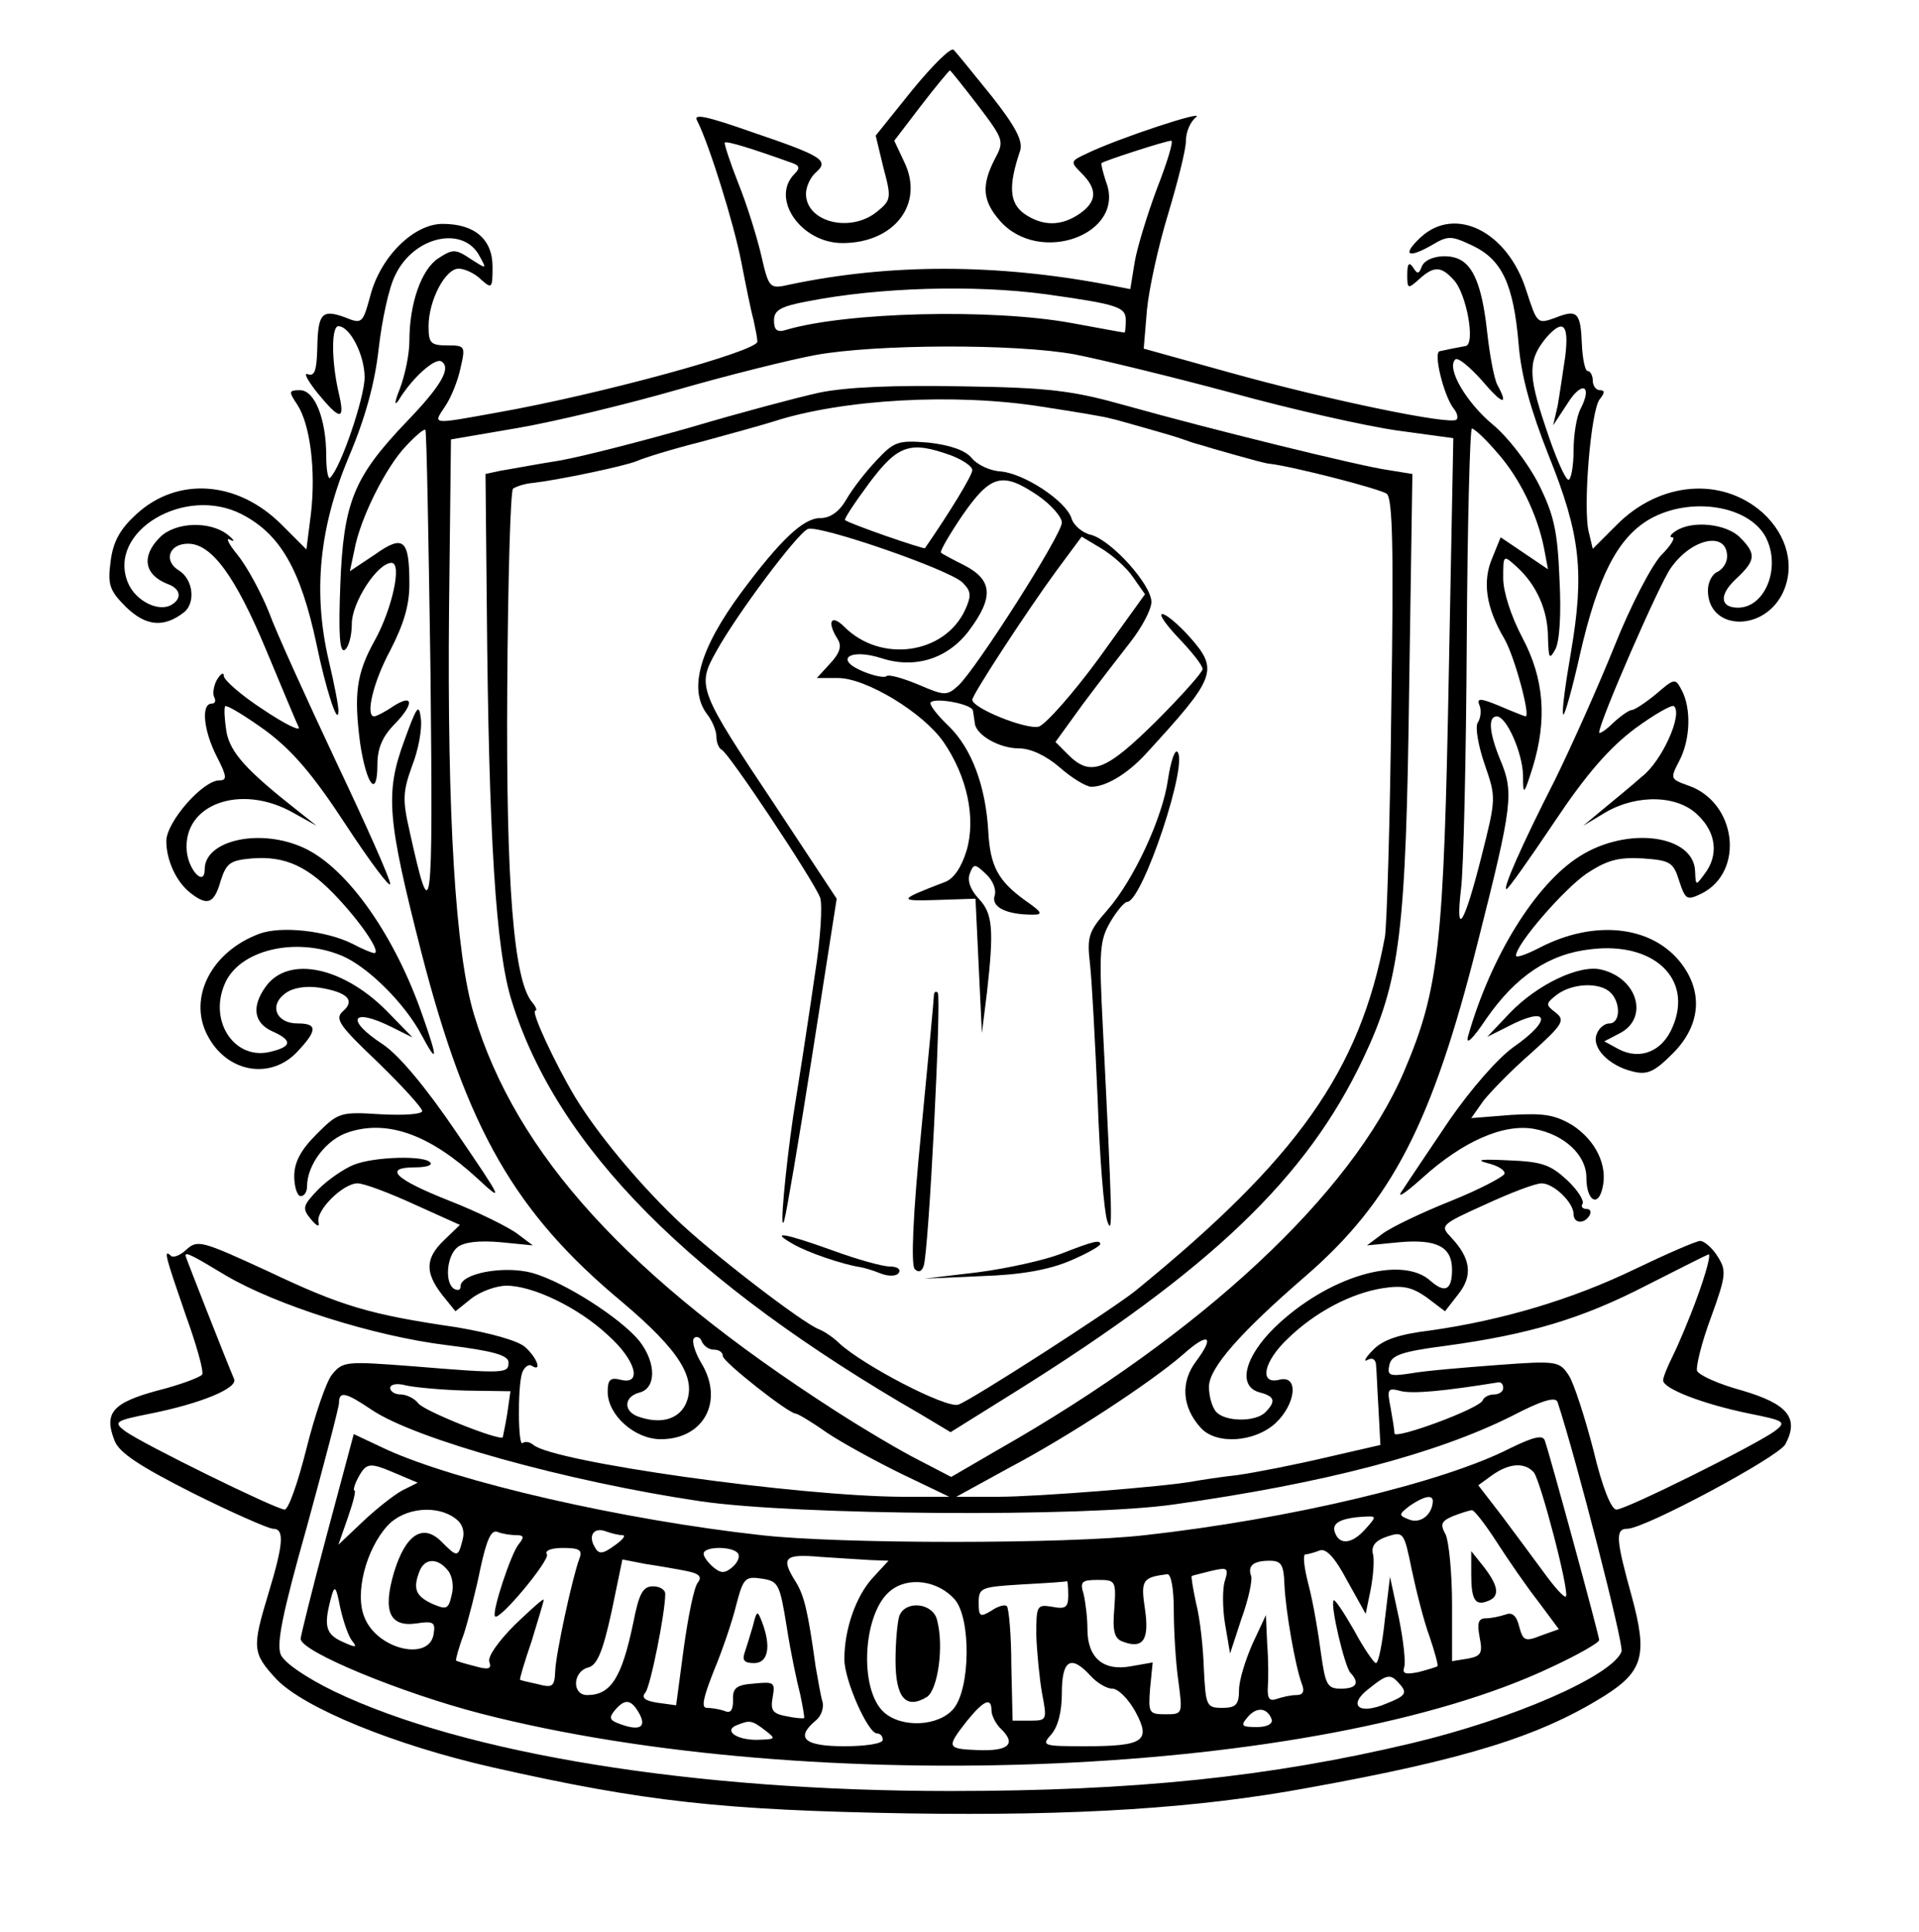 <?xml version="1.0" standalone="no"?>
<!DOCTYPE svg PUBLIC "-//W3C//DTD SVG 20010904//EN"
 "http://www.w3.org/TR/2001/REC-SVG-20010904/DTD/svg10.dtd">
<svg version="1.0" xmlns="http://www.w3.org/2000/svg"
 width="300pt" height="302pt" viewBox="0 0 300 302"
 preserveAspectRatio="xMidYMid meet">
<g transform="translate(0,302) scale(0.1,-0.1)"
fill="#000000" stroke="none">
<path d="M1426 2879 l-57 -71 12 -50 c13 -48 12 -51 -10 -69 -42 -34 -111 -16
-111 28 0 11 7 26 15 33 22 19 11 26 -98 63 -74 26 -94 30 -87 18 18 -35 57
-159 69 -221 7 -36 15 -76 19 -90 3 -14 6 -29 6 -34 1 -15 -248 -83 -407 -111
-105 -19 -100 -19 -81 10 9 13 20 40 24 60 8 34 7 35 -21 35 -26 0 -29 4 -29
30 0 40 26 90 47 90 9 0 25 -7 35 -17 17 -15 18 -14 18 20 0 43 -28 67 -78 67
-45 0 -97 -51 -113 -112 -12 -44 -13 -45 -40 -34 -36 13 -42 6 -43 -49 -1 -34
-4 -44 -15 -40 -7 3 0 -10 15 -29 37 -45 44 -44 33 2 -11 49 -11 102 0 102 18
0 41 -45 41 -80 0 -31 -37 -141 -54 -157 -3 -3 -6 12 -6 34 0 58 -18 103 -41
103 -18 0 -18 -2 -4 -23 20 -31 29 -103 21 -171 l-7 -55 -39 39 c-69 69 -163
75 -227 16 -25 -23 -36 -42 -40 -73 -5 -37 -2 -46 24 -72 31 -30 59 -33 91 -8
18 15 14 51 -8 65 -25 15 -16 42 14 42 37 0 74 -51 122 -166 25 -60 48 -115
51 -121 3 -7 -22 5 -56 28 -34 22 -61 46 -61 52 0 7 -5 4 -11 -6 -5 -9 -7 -22
-4 -27 3 -6 1 -10 -4 -10 -17 0 -13 -42 8 -83 16 -31 16 -37 4 -37 -26 0 -83
-65 -83 -95 0 -30 16 -65 39 -82 26 -20 36 -15 46 20 9 28 15 32 49 35 52 4
88 -12 135 -63 39 -42 67 -85 56 -85 -3 0 -18 6 -33 14 -41 21 -113 29 -147
16 -75 -28 -111 -100 -81 -158 30 -59 99 -71 141 -26 32 34 31 44 0 44 -33 0
-45 28 -19 47 12 9 32 12 53 9 44 -7 57 -20 37 -37 -13 -12 -6 -22 55 -80 38
-37 69 -71 69 -76 0 -5 -29 -7 -65 -5 -63 4 -66 3 -100 -31 -25 -25 -35 -44
-35 -66 0 -17 5 -31 10 -31 6 0 10 7 10 15 0 34 30 74 65 85 61 20 127 -4 201
-72 42 -39 41 -36 -32 71 -48 71 -90 121 -115 138 -60 39 -50 59 14 27 l32
-16 -35 36 c-70 74 -159 94 -195 43 -22 -31 -18 -56 10 -69 32 -14 32 -24 -1
-32 -56 -15 -98 46 -73 105 22 54 111 75 183 45 41 -17 99 -75 125 -124 25
-47 26 -39 2 29 -43 125 -117 231 -185 263 -68 32 -156 13 -156 -33 0 -28 -25
-2 -28 28 -7 74 85 107 167 60 l36 -20 -29 23 c-80 63 -106 91 -112 124 -3 19
-4 37 -2 40 3 2 31 -15 63 -38 43 -32 75 -70 126 -148 38 -58 69 -99 69 -92 0
8 -38 93 -84 190 -46 98 -94 203 -106 236 -13 32 -35 72 -49 89 -14 17 -19 28
-11 23 8 -4 6 0 -4 8 -28 22 -82 20 -106 -4 -30 -30 -24 -59 12 -73 20 -7 23
-22 7 -32 -20 -13 -57 5 -69 34 -33 80 89 153 178 107 60 -31 92 -86 117 -204
14 -68 33 -127 34 -105 1 6 -6 42 -15 80 -25 107 -15 208 31 318 26 61 41 116
47 170 5 44 16 96 26 115 29 61 107 78 132 29 11 -20 11 -20 -14 -4 -24 16
-28 16 -51 1 -26 -17 -45 -70 -45 -129 0 -21 -7 -54 -15 -75 -8 -20 -9 -28 -2
-18 21 35 57 67 67 61 16 -10 0 -38 -55 -95 -82 -86 -98 -125 -103 -254 -3
-78 -1 -107 7 -102 6 4 11 22 11 41 0 33 40 95 62 95 17 0 1 -72 -26 -121 -29
-52 -33 -84 -23 -161 10 -66 27 -87 27 -33 0 25 8 43 25 61 32 32 33 51 0 30
-13 -9 -27 -16 -30 -16 -14 0 -2 53 25 103 21 41 30 70 30 104 0 70 -9 78 -54
46 l-39 -26 7 33 c9 50 50 131 81 163 15 16 28 27 30 25 2 -2 5 -172 8 -378 4
-390 2 -406 -33 -248 -11 48 -10 61 4 100 10 25 16 58 14 74 -3 25 -6 21 -26
-34 -30 -82 -27 -121 27 -332 71 -275 146 -406 313 -545 90 -76 118 -120 100
-160 -12 -25 -41 -32 -76 -19 -22 9 -20 31 4 37 26 7 26 46 0 80 -29 36 -118
93 -168 107 -45 12 -112 -1 -112 -21 0 -6 -4 -7 -10 -4 -15 9 -12 51 5 65 10
8 33 11 67 8 l51 -5 -24 18 c-13 10 -61 34 -107 52 -86 34 -103 52 -53 52 16
0 27 3 24 7 -6 12 -88 10 -120 -3 -15 -6 -40 -23 -55 -38 -25 -26 -26 -30 -12
-47 9 -11 14 -13 12 -5 -5 18 38 61 61 61 10 0 50 -15 89 -33 l71 -32 -25 -24
c-29 -28 -30 -50 -3 -85 l21 -26 25 20 c14 11 39 20 55 20 41 0 112 -34 158
-77 44 -39 55 -79 20 -70 -16 4 -20 0 -20 -19 0 -36 42 -74 83 -74 67 0 99 59
64 118 -11 18 -16 36 -12 40 4 4 10 1 12 -5 3 -7 11 -13 19 -13 8 0 14 -4 14
-10 0 -9 103 -90 114 -90 3 0 25 -13 49 -30 24 -16 77 -45 118 -65 l73 -35
-74 0 c-164 1 -543 54 -576 81 -6 5 -13 6 -17 3 -7 -7 -8 85 -1 109 3 9 10 15
15 12 17 -11 9 12 -10 29 -11 10 -54 22 -107 31 -137 20 -180 33 -296 88 -102
47 -109 49 -126 34 -10 -10 -22 -14 -25 -10 -12 11 -8 -2 23 -92 17 -47 29
-89 26 -94 -3 -4 -34 -16 -70 -25 -70 -19 -84 -35 -67 -78 7 -19 39 -40 122
-82 62 -31 119 -56 126 -56 18 0 16 -24 -7 -100 -26 -86 -26 -94 12 -135 43
-45 184 -103 338 -138 239 -54 360 -67 650 -72 264 -4 452 8 625 40 249 45
362 81 462 143 62 39 69 64 44 156 -25 90 -26 106 -7 106 27 0 236 112 247
132 22 41 4 63 -67 84 -37 10 -68 24 -71 31 -2 6 7 44 22 84 24 66 24 73 10
95 -8 13 -21 24 -27 24 -6 0 -52 -20 -102 -44 -97 -47 -207 -80 -320 -96 -50
-6 -75 -15 -90 -31 -12 -12 -15 -19 -8 -15 7 4 12 1 13 -6 1 -7 2 -39 4 -70
l3 -57 -87 -20 c-47 -11 -108 -23 -136 -27 -27 -3 -59 -8 -70 -10 -43 -8 -243
-24 -305 -24 l-65 0 82 45 c93 49 221 133 272 177 40 36 51 30 21 -10 -25 -33
-22 -72 7 -104 24 -27 84 -23 117 7 32 30 37 76 6 68 -32 -8 -25 28 13 64 43
42 99 71 148 79 32 5 46 2 69 -14 l29 -22 21 27 c23 29 19 56 -11 88 -18 19
-18 20 53 52 39 18 78 33 88 33 19 0 50 -30 50 -48 0 -15 17 -16 25 -2 3 6 1
10 -5 10 -6 0 -9 4 -6 8 3 5 -8 22 -24 37 -26 24 -39 29 -92 31 -41 2 -52 1
-34 -4 17 -4 29 -11 28 -17 -2 -5 -40 -25 -85 -43 -45 -18 -93 -41 -106 -51
l-24 -18 51 5 c58 5 82 -7 82 -43 0 -32 -11 -37 -33 -18 -45 42 -161 8 -244
-72 -48 -47 -59 -93 -23 -102 23 -6 25 -14 8 -31 -15 -15 -61 -15 -76 0 -7 7
-12 25 -12 40 0 29 48 84 151 173 135 117 198 239 269 521 55 217 57 235 35
287 -17 42 -19 67 -5 67 15 0 40 -56 41 -92 0 -32 1 -32 15 12 23 75 18 139
-16 203 -18 34 -30 72 -30 93 0 37 0 37 21 18 31 -28 49 -68 49 -111 1 -32 2
-35 11 -19 7 11 10 55 7 110 -3 77 -9 102 -33 150 -17 33 -48 73 -71 92 -42
35 -73 88 -59 102 4 4 22 -11 41 -32 33 -39 43 -41 25 -8 -5 9 -12 46 -16 82
-7 65 -19 99 -39 112 -19 13 -56 8 -63 -8 -5 -13 -7 -13 -14 -2 -6 9 -9 6 -9
-11 0 -23 1 -23 18 -8 24 22 35 21 55 -1 20 -22 34 -101 18 -103 -6 -1 -15 -3
-21 -4 -5 -1 -14 -3 -19 -4 -11 -1 6 -69 21 -89 6 -7 8 -15 5 -18 -9 -9 -202
31 -356 74 l-133 37 5 60 c3 33 18 101 33 150 15 50 28 101 28 115 0 14 7 30
16 37 15 12 -124 -34 -171 -57 -26 -12 -26 -13 -8 -31 25 -25 24 -44 -3 -63
-29 -20 -58 -20 -87 0 -23 17 -25 43 -6 99 4 15 -7 37 -45 85 -29 36 -55 68
-59 72 -4 5 -33 -24 -65 -63z m103 -24 c41 -54 41 -56 26 -84 -21 -41 -19 -65
8 -96 62 -71 198 -21 166 61 -5 15 -8 28 -7 29 5 4 101 35 109 35 4 0 -6 -33
-22 -74 -15 -40 -31 -92 -35 -115 l-7 -43 -36 7 c-174 33 -341 33 -497 0 -31
-7 -32 -6 -44 46 -7 30 -23 81 -36 113 -13 33 -22 61 -21 63 3 3 42 -9 106
-32 11 -4 12 -8 3 -17 -38 -38 10 -108 75 -108 81 0 128 61 97 126 l-16 34 42
55 c23 30 44 55 45 55 1 0 21 -25 44 -55z m106 -295 c114 -16 125 -20 125 -41
0 -10 -1 -19 -2 -19 -2 0 -39 7 -83 15 -126 23 -354 17 -447 -11 -13 -4 -18 0
-18 15 0 16 10 22 53 30 112 22 261 26 372 11z m45 -94 c41 -8 152 -35 245
-60 94 -26 210 -52 259 -59 l88 -12 -7 -365 c-8 -428 -15 -496 -70 -625 -82
-192 -316 -410 -634 -591 l-74 -43 -50 26 c-28 14 -87 49 -132 78 -323 208
-498 400 -564 619 -29 96 -42 311 -39 635 l3 264 105 18 c58 10 170 37 250 60
80 23 177 47 215 54 93 17 312 18 405 1z m660 -153 c36 -40 64 -99 74 -151 l6
-32 -37 25 -37 25 -13 -32 c-16 -37 -10 -78 19 -127 16 -28 41 -121 33 -121
-1 0 -19 7 -40 16 -31 13 -37 13 -32 1 3 -7 2 -20 -3 -27 -4 -7 1 -36 11 -65
18 -52 18 -53 -5 -144 -27 -107 -41 -129 -32 -51 4 30 8 205 9 387 1 183 5
333 8 333 4 0 22 -17 39 -37z m-1987 -1287 c78 -46 231 -95 346 -109 73 -9 96
-16 96 -27 0 -17 -4 -18 -149 -6 -105 8 -110 8 -127 -13 -9 -11 -27 -64 -40
-116 -13 -52 -28 -95 -34 -95 -13 0 -223 103 -250 123 -18 14 -15 16 40 27 80
16 137 40 131 54 -12 28 -76 191 -76 193 0 6 10 1 63 -31z m2301 -32 c-13 -36
-31 -78 -39 -94 -8 -16 -15 -33 -15 -38 0 -13 62 -37 135 -52 55 -11 58 -13
40 -27 -30 -22 -233 -123 -248 -123 -8 0 -22 34 -36 93 -13 50 -30 103 -38
116 -15 23 -18 24 -112 17 -53 -4 -113 -9 -135 -13 -33 -5 -38 -4 -34 13 3 15
18 21 88 30 132 18 214 43 313 94 51 26 95 48 98 49 4 0 -4 -29 -17 -65z
m-1925 -148 l69 -1 -5 -35 c-3 -19 -7 -36 -7 -37 -5 -6 -123 41 -132 53 -6 8
-19 14 -28 14 -9 0 -16 5 -16 10 0 6 11 8 25 4 14 -3 56 -7 94 -8z m1621 4 c0
-5 -6 -10 -14 -10 -8 0 -16 -4 -18 -9 -4 -13 -138 -62 -138 -52 0 5 -3 23 -6
40 -6 30 -5 32 17 26 20 -4 65 0 152 14 4 0 7 -3 7 -9z m-1769 -34 c68 -46
305 -112 514 -143 150 -22 601 -25 740 -5 235 33 410 79 528 138 48 25 69 31
72 22 29 -88 104 -380 100 -390 -15 -38 -168 -105 -327 -143 -222 -53 -434
-75 -723 -75 -400 0 -759 58 -963 156 -43 21 -77 44 -83 57 -7 17 2 63 41 201
27 99 50 186 50 193 0 19 11 16 51 -11z"/>
<path d="M1280 2406 c-36 -8 -126 -32 -200 -54 -74 -21 -166 -45 -205 -52 -38
-6 -80 -14 -93 -16 l-23 -5 2 -207 c3 -359 14 -538 39 -617 71 -229 280 -439
641 -647 l45 -27 101 63 c307 192 456 335 544 521 58 122 67 198 72 582 l5
332 -37 6 c-44 6 -283 65 -411 101 -82 23 -118 28 -255 30 -107 2 -182 -1
-225 -10z m350 -22 c52 -8 100 -16 105 -18 6 -1 30 -8 55 -15 25 -7 52 -15 60
-18 8 -3 20 -7 25 -8 6 -2 30 -9 55 -16 25 -7 50 -14 55 -14 35 -4 172 -39
183 -47 9 -8 11 -83 7 -337 -2 -179 -7 -339 -10 -356 -39 -209 -137 -347 -390
-553 -36 -29 -258 -172 -277 -178 -19 -6 -148 61 -186 96 -9 9 -24 19 -32 22
-26 10 -173 123 -225 174 -60 58 -122 133 -156 189 -31 52 -70 135 -62 135 3
0 1 6 -5 13 -29 34 -41 185 -39 490 1 168 5 309 9 313 4 3 18 8 31 9 42 5 142
26 162 34 11 5 56 19 100 30 44 12 95 26 114 32 108 35 284 45 421 23z"/>
<path d="M1370 2300 c-17 -18 -38 -45 -47 -61 -11 -19 -25 -29 -41 -29 -26 0
-62 -34 -123 -116 -65 -88 -83 -151 -54 -190 8 -10 15 -26 15 -36 0 -9 4 -18
8 -20 10 -3 143 -203 154 -231 4 -10 1 -64 -8 -120 -8 -56 -17 -113 -19 -127
-2 -14 -9 -56 -15 -95 -12 -82 -22 -188 -14 -163 3 9 23 126 44 260 l38 243
-95 144 c-122 183 -124 188 -93 243 32 58 127 185 143 191 17 7 223 -64 242
-84 13 -13 14 -20 4 -42 -32 -70 -132 -84 -189 -27 -21 21 -28 8 -10 -20 6
-10 3 -21 -12 -37 l-21 -23 33 0 c44 0 133 -54 165 -100 37 -54 51 -119 36
-170 -8 -26 -20 -44 -34 -49 -73 -28 -74 -30 -12 -28 l60 2 5 -105 5 -105 8
64 c11 98 9 123 -13 146 -13 14 -18 28 -14 39 6 16 8 16 25 0 11 -10 17 -25
14 -34 -6 -18 18 -30 60 -30 16 0 14 4 -12 22 -43 31 -55 54 -58 108 -4 71
-26 130 -62 165 -18 17 -31 34 -28 37 8 8 65 -3 66 -13 1 -5 2 -14 3 -20 2
-18 38 -39 69 -39 18 0 42 -11 64 -30 18 -16 41 -30 49 -30 23 0 56 20 84 50
111 121 116 132 70 184 -18 20 -37 36 -43 36 -6 0 6 -17 26 -38 20 -21 37 -42
37 -48 0 -5 -33 -42 -73 -82 -78 -77 -102 -87 -137 -52 l-20 20 42 58 c23 31
57 75 75 98 18 23 33 51 33 63 0 27 -63 97 -95 105 -13 3 -27 15 -30 26 -9 27
-74 70 -111 73 -16 1 -36 10 -45 21 -10 12 -33 20 -67 24 -48 4 -54 2 -82 -28z
m117 8 c18 -7 33 -17 33 -23 0 -8 -34 -64 -74 -122 -2 -2 -118 38 -125 44 -2
1 15 27 38 58 45 60 64 66 128 43z m136 -63 c20 -14 37 -33 37 -42 0 -19 -134
-229 -162 -255 -18 -16 -21 -16 -63 2 -24 10 -46 16 -49 13 -3 -3 -19 0 -36 7
-47 19 -22 37 28 21 52 -17 103 -1 136 42 40 53 38 80 -6 103 -18 9 -35 18
-37 20 -2 2 13 28 34 59 44 63 62 68 118 30z m148 -127 l19 -27 -72 -100 c-41
-56 -83 -103 -94 -107 -20 -5 -104 29 -104 42 0 8 85 138 131 201 l40 54 30
-18 c17 -10 40 -30 50 -45z"/>
<path d="M1826 1802 c-8 -59 -53 -157 -95 -205 -29 -33 -32 -41 -27 -84 3 -26
8 -122 12 -212 3 -90 10 -175 15 -190 9 -26 8 5 -7 305 -6 117 -5 134 12 163
10 17 22 31 26 31 24 0 98 222 78 235 -4 2 -10 -17 -14 -43z"/>
<path d="M1460 1464 c0 -5 -9 -101 -20 -214 -13 -130 -16 -208 -10 -214 6 -6
11 -4 14 5 8 23 28 420 22 427 -3 3 -6 1 -6 -4z"/>
<path d="M1240 1075 c22 -13 78 -32 105 -36 6 -1 20 -5 32 -10 13 -5 25 -4 28
1 4 6 -3 10 -14 10 -11 0 -51 11 -89 25 -78 28 -99 31 -62 10z"/>
<path d="M1659 1060 c-26 -10 -84 -23 -130 -29 l-84 -10 90 4 c62 2 105 10
138 24 26 11 47 23 47 26 0 7 -10 5 -61 -15z"/>
<path d="M511 621 c-23 -86 -41 -159 -41 -163 0 -20 158 -85 282 -117 517
-133 1313 -99 1674 73 41 19 74 38 74 42 0 7 -76 286 -85 312 -3 9 -17 6 -54
-12 -105 -54 -346 -111 -571 -136 -122 -14 -477 -14 -600 0 -217 24 -474 83
-586 134 l-51 24 -42 -157z m109 95 l33 -14 -24 -12 c-13 -7 -41 -29 -62 -49
l-38 -36 15 43 c8 23 13 42 10 42 -2 0 0 9 6 20 13 24 18 24 60 6z m1778 2
c11 -15 56 -187 50 -194 -3 -2 -18 15 -34 37 -16 22 -46 62 -66 89 l-37 48 22
16 c27 19 51 20 65 4z m-158 -45 c-1 -21 -19 -35 -36 -29 -18 7 -18 8 0 22 22
15 36 18 36 7z m-1528 -27 c11 -8 15 -20 11 -34 -7 -27 -8 -27 -33 -2 -29 29
-56 11 -74 -48 -18 -61 -7 -86 35 -80 26 4 30 2 27 -16 -6 -44 -88 -25 -108
25 -16 37 2 107 36 144 26 28 77 33 106 11z m1628 -37 c18 -28 47 -70 65 -93
l32 -43 -28 -10 c-25 -10 -28 -8 -34 14 -4 17 -11 23 -21 19 -9 -3 -23 -6 -31
-6 -12 0 -14 -7 -10 -29 5 -25 3 -30 -18 -34 l-25 -4 0 89 c0 49 -5 98 -10
109 -9 16 -7 21 12 29 13 5 26 9 29 9 3 1 21 -22 39 -50z m-205 21 c-21 -24
-41 -26 -48 -6 -6 15 9 23 47 25 18 1 18 0 1 -19z m-1328 -10 c12 0 13 -3 4
-14 -12 -14 -43 -108 -37 -113 7 -7 86 88 81 97 -4 6 7 10 25 10 25 0 31 -3
26 -16 -11 -29 -37 -149 -38 -176 -1 -25 -4 -27 -27 -21 -14 3 -27 6 -28 7 -1
1 7 28 18 60 10 33 19 62 19 65 0 3 -20 -15 -45 -39 -26 -26 -43 -50 -40 -58
4 -11 -1 -13 -22 -7 -16 4 -29 8 -30 9 -1 1 4 20 12 41 7 22 19 68 26 103 10
46 17 61 27 57 7 -3 21 -5 29 -5z m166 0 c6 0 1 -7 -12 -16 -19 -14 -25 -14
-31 -3 -11 18 -2 32 17 25 8 -3 20 -6 26 -6z m1262 -159 c8 -24 14 -45 12 -46
-1 -1 -14 -5 -29 -9 -20 -4 -26 -3 -23 7 3 7 -1 42 -8 77 l-14 65 -8 -67 c-4
-38 -10 -68 -14 -68 -3 0 -19 23 -34 51 -16 28 -30 49 -32 47 -6 -6 17 -103
26 -113 15 -16 10 -25 -15 -25 -21 0 -24 6 -31 56 -4 31 -12 78 -19 105 -7 27
-10 49 -5 49 4 0 14 3 22 6 10 4 24 -11 43 -47 l29 -52 8 39 c4 22 6 47 3 56
-2 12 5 20 23 26 25 8 26 7 38 -52 7 -33 19 -81 28 -105z m-1081 130 c3 -5 -1
-14 -9 -21 -12 -10 -18 -10 -30 0 -8 7 -15 16 -15 21 0 12 47 12 54 0z m208
-10 l27 -1 -24 -26 c-27 -29 -45 -81 -45 -128 0 -33 37 -116 51 -116 5 0 9 -4
9 -10 0 -6 -27 -10 -60 -10 -63 0 -77 13 -45 40 9 7 13 20 11 29 -3 9 -7 34
-11 56 -12 87 -18 111 -31 132 -24 38 -18 44 39 39 28 -2 64 -4 79 -5z m-662
-16 c7 -8 10 -25 6 -39 -5 -22 -8 -23 -31 -13 -25 12 -30 23 -19 51 8 20 28
21 44 1z m373 -1 c20 -4 25 -9 18 -18 -6 -7 -15 -52 -22 -102 l-12 -90 -29 4
c-20 3 -26 8 -19 16 8 10 31 125 31 154 0 7 -9 12 -19 12 -16 0 -22 -11 -31
-57 -18 -86 -35 -113 -72 -113 -24 0 -23 36 1 43 14 3 23 23 37 87 l17 82 36
-7 c20 -3 49 -8 64 -11z m935 -22 c2 -42 17 -127 27 -154 5 -12 2 -18 -8 -18
-9 0 -22 -3 -31 -6 -11 -4 -15 0 -14 18 1 12 1 43 -1 68 l-2 45 -21 -45 c-11
-25 -21 -57 -21 -72 0 -23 -5 -28 -26 -28 -25 0 -26 3 -29 61 -1 33 -6 79 -12
102 -5 23 -8 42 -7 43 1 1 15 4 30 8 26 6 28 5 22 -15 -4 -11 -4 -42 0 -67 l8
-47 18 55 c11 30 17 60 15 66 -6 16 3 24 29 24 18 0 22 -6 23 -38z m-778 -66
c6 -39 16 -86 21 -105 4 -19 7 -36 6 -37 -1 -1 -14 0 -28 3 -21 4 -25 9 -21
30 4 23 2 24 -29 21 -28 -2 -34 -7 -33 -26 0 -16 -4 -21 -13 -17 -8 3 -21 5
-28 5 -9 0 -6 15 11 58 13 31 29 78 35 103 11 42 14 45 40 41 26 -4 28 -8 39
-76z m605 27 c0 -32 3 -82 7 -110 7 -53 7 -53 -20 -53 -26 0 -27 2 -24 41 l4
40 -34 -6 c-43 -8 -68 13 -68 58 0 18 -3 42 -6 55 -6 19 -3 22 22 22 28 0 29
-1 26 -45 -3 -34 0 -46 12 -51 33 -13 43 2 36 50 -7 46 -4 50 35 55 6 0 10
-24 10 -56z m-342 16 c25 -30 24 -138 -2 -170 -23 -28 -81 -31 -109 -6 -40 36
-33 156 10 190 28 23 75 16 101 -14z m177 7 c0 -19 -4 -22 -25 -18 -24 4 -25
2 -25 -44 1 -27 5 -68 9 -91 8 -42 8 -43 -19 -43 l-27 0 -2 87 c0 48 -4 89 -7
92 -3 3 -14 0 -24 -7 -18 -11 -20 -9 -20 12 0 24 3 25 68 29 37 2 68 4 70 5 1
1 2 -9 2 -22z m-1119 -72 c8 -10 5 -10 -15 -1 -27 12 -30 25 -19 67 6 23 8 22
15 -14 5 -22 13 -45 19 -52z m1154 -54 c10 -11 25 -20 34 -20 9 0 25 -16 36
-36 25 -46 13 -54 -79 -54 -66 0 -68 1 -53 18 11 12 17 36 17 65 0 52 14 61
45 27z m485 -15 c10 -12 6 -17 -22 -28 -44 -19 -62 -3 -28 23 30 24 34 24 50
5z m-1190 -45 c11 -21 -1 -27 -34 -14 -13 5 -14 9 -5 20 16 19 26 18 39 -6z
m550 6 c0 -8 7 -22 16 -30 23 -23 10 -34 -38 -32 -48 2 -49 4 -16 46 26 32 38
37 38 16z m438 -14 c2 -7 -7 -12 -23 -12 -24 0 -26 2 -15 15 14 17 31 16 38
-3z m-792 -17 c18 -14 17 -14 -13 -15 -33 0 -52 15 -31 23 20 8 23 8 44 -8z"/>
<path d="M2300 559 c0 -40 6 -50 26 -42 19 7 17 23 -6 53 l-20 25 0 -36z"/>
<path d="M1177 478 c-4 -14 -10 -33 -13 -42 -4 -12 0 -16 15 -16 22 0 27 26
12 65 -7 18 -8 17 -14 -7z"/>
<path d="M1406 494 c-3 -9 -6 -40 -6 -70 0 -58 16 -77 49 -57 17 11 27 79 16
120 -6 27 -49 32 -59 7z"/>
<path d="M2221 2649 c-29 -27 -21 -34 16 -13 27 16 31 16 65 0 46 -22 64 -60
72 -153 4 -51 19 -104 47 -175 50 -124 56 -183 35 -307 -9 -52 -15 -96 -12
-98 2 -2 14 40 26 94 28 122 59 183 110 212 63 35 153 21 180 -28 25 -47 0
-111 -43 -111 -28 0 -30 20 -3 45 31 29 32 39 6 65 -21 21 -74 27 -100 10 -8
-5 -11 -10 -6 -10 6 0 -2 -13 -17 -28 -15 -16 -48 -79 -73 -142 -25 -62 -67
-156 -93 -209 -54 -106 -82 -171 -76 -171 3 0 36 47 75 105 50 75 86 116 126
146 30 22 58 38 61 35 14 -13 -19 -86 -50 -110 -17 -15 -45 -38 -62 -52 l-30
-25 35 21 c50 29 114 27 145 -5 28 -27 32 -62 10 -91 -14 -19 -14 -19 -15 3
-1 58 -106 72 -181 24 -68 -43 -138 -155 -174 -281 -4 -15 7 -5 29 28 46 66
98 101 163 108 98 12 160 -46 128 -121 -16 -39 -51 -53 -85 -35 l-22 12 23 12
c47 23 30 86 -27 100 -34 9 -101 -23 -144 -68 l-35 -37 30 15 c66 35 74 13 11
-31 -25 -18 -66 -65 -100 -114 -31 -46 -64 -95 -73 -109 -11 -15 1 -8 30 18
64 58 128 86 176 77 47 -9 81 -41 81 -76 0 -36 18 -47 25 -17 9 35 -10 75 -47
99 -27 16 -44 19 -95 16 l-63 -5 19 27 c11 14 44 48 75 75 50 45 53 51 38 63
-16 12 -16 14 2 28 24 18 67 20 84 3 16 -16 15 -48 -2 -48 -8 0 -17 -8 -20
-17 -8 -21 19 -49 56 -58 23 -6 34 -1 63 28 45 45 48 99 10 145 -46 55 -133
64 -217 21 -21 -11 -38 -17 -38 -13 0 18 75 104 110 128 33 22 51 26 88 24 43
-3 48 -6 57 -35 10 -30 12 -31 35 -20 68 34 55 143 -21 169 -28 10 -28 11 -14
38 18 34 19 83 4 111 -10 19 -11 19 -40 -6 -17 -14 -34 -25 -38 -25 -4 0 -17
-9 -29 -20 -12 -12 -22 -18 -22 -15 0 16 94 232 112 257 33 47 88 58 88 18 0
-10 -7 -20 -15 -24 -8 -3 -15 -16 -15 -29 0 -62 85 -66 116 -6 21 42 9 92 -31
128 -64 56 -160 48 -227 -19 l-38 -38 -6 25 c-10 37 3 193 17 209 8 10 8 14 0
14 -6 0 -11 7 -11 15 0 8 -4 15 -8 15 -4 0 -8 19 -9 41 -2 51 -7 56 -42 42
-28 -10 -28 -9 -45 43 -29 92 -111 133 -165 83z m226 -186 c-4 -27 -9 -61 -12
-78 l-7 -30 23 35 c22 35 39 28 20 -9 -6 -11 -11 -40 -11 -65 0 -25 -4 -46 -8
-46 -5 0 -21 37 -36 83 -28 83 -27 105 2 140 26 29 35 20 29 -30z"/>
</g>
</svg>
